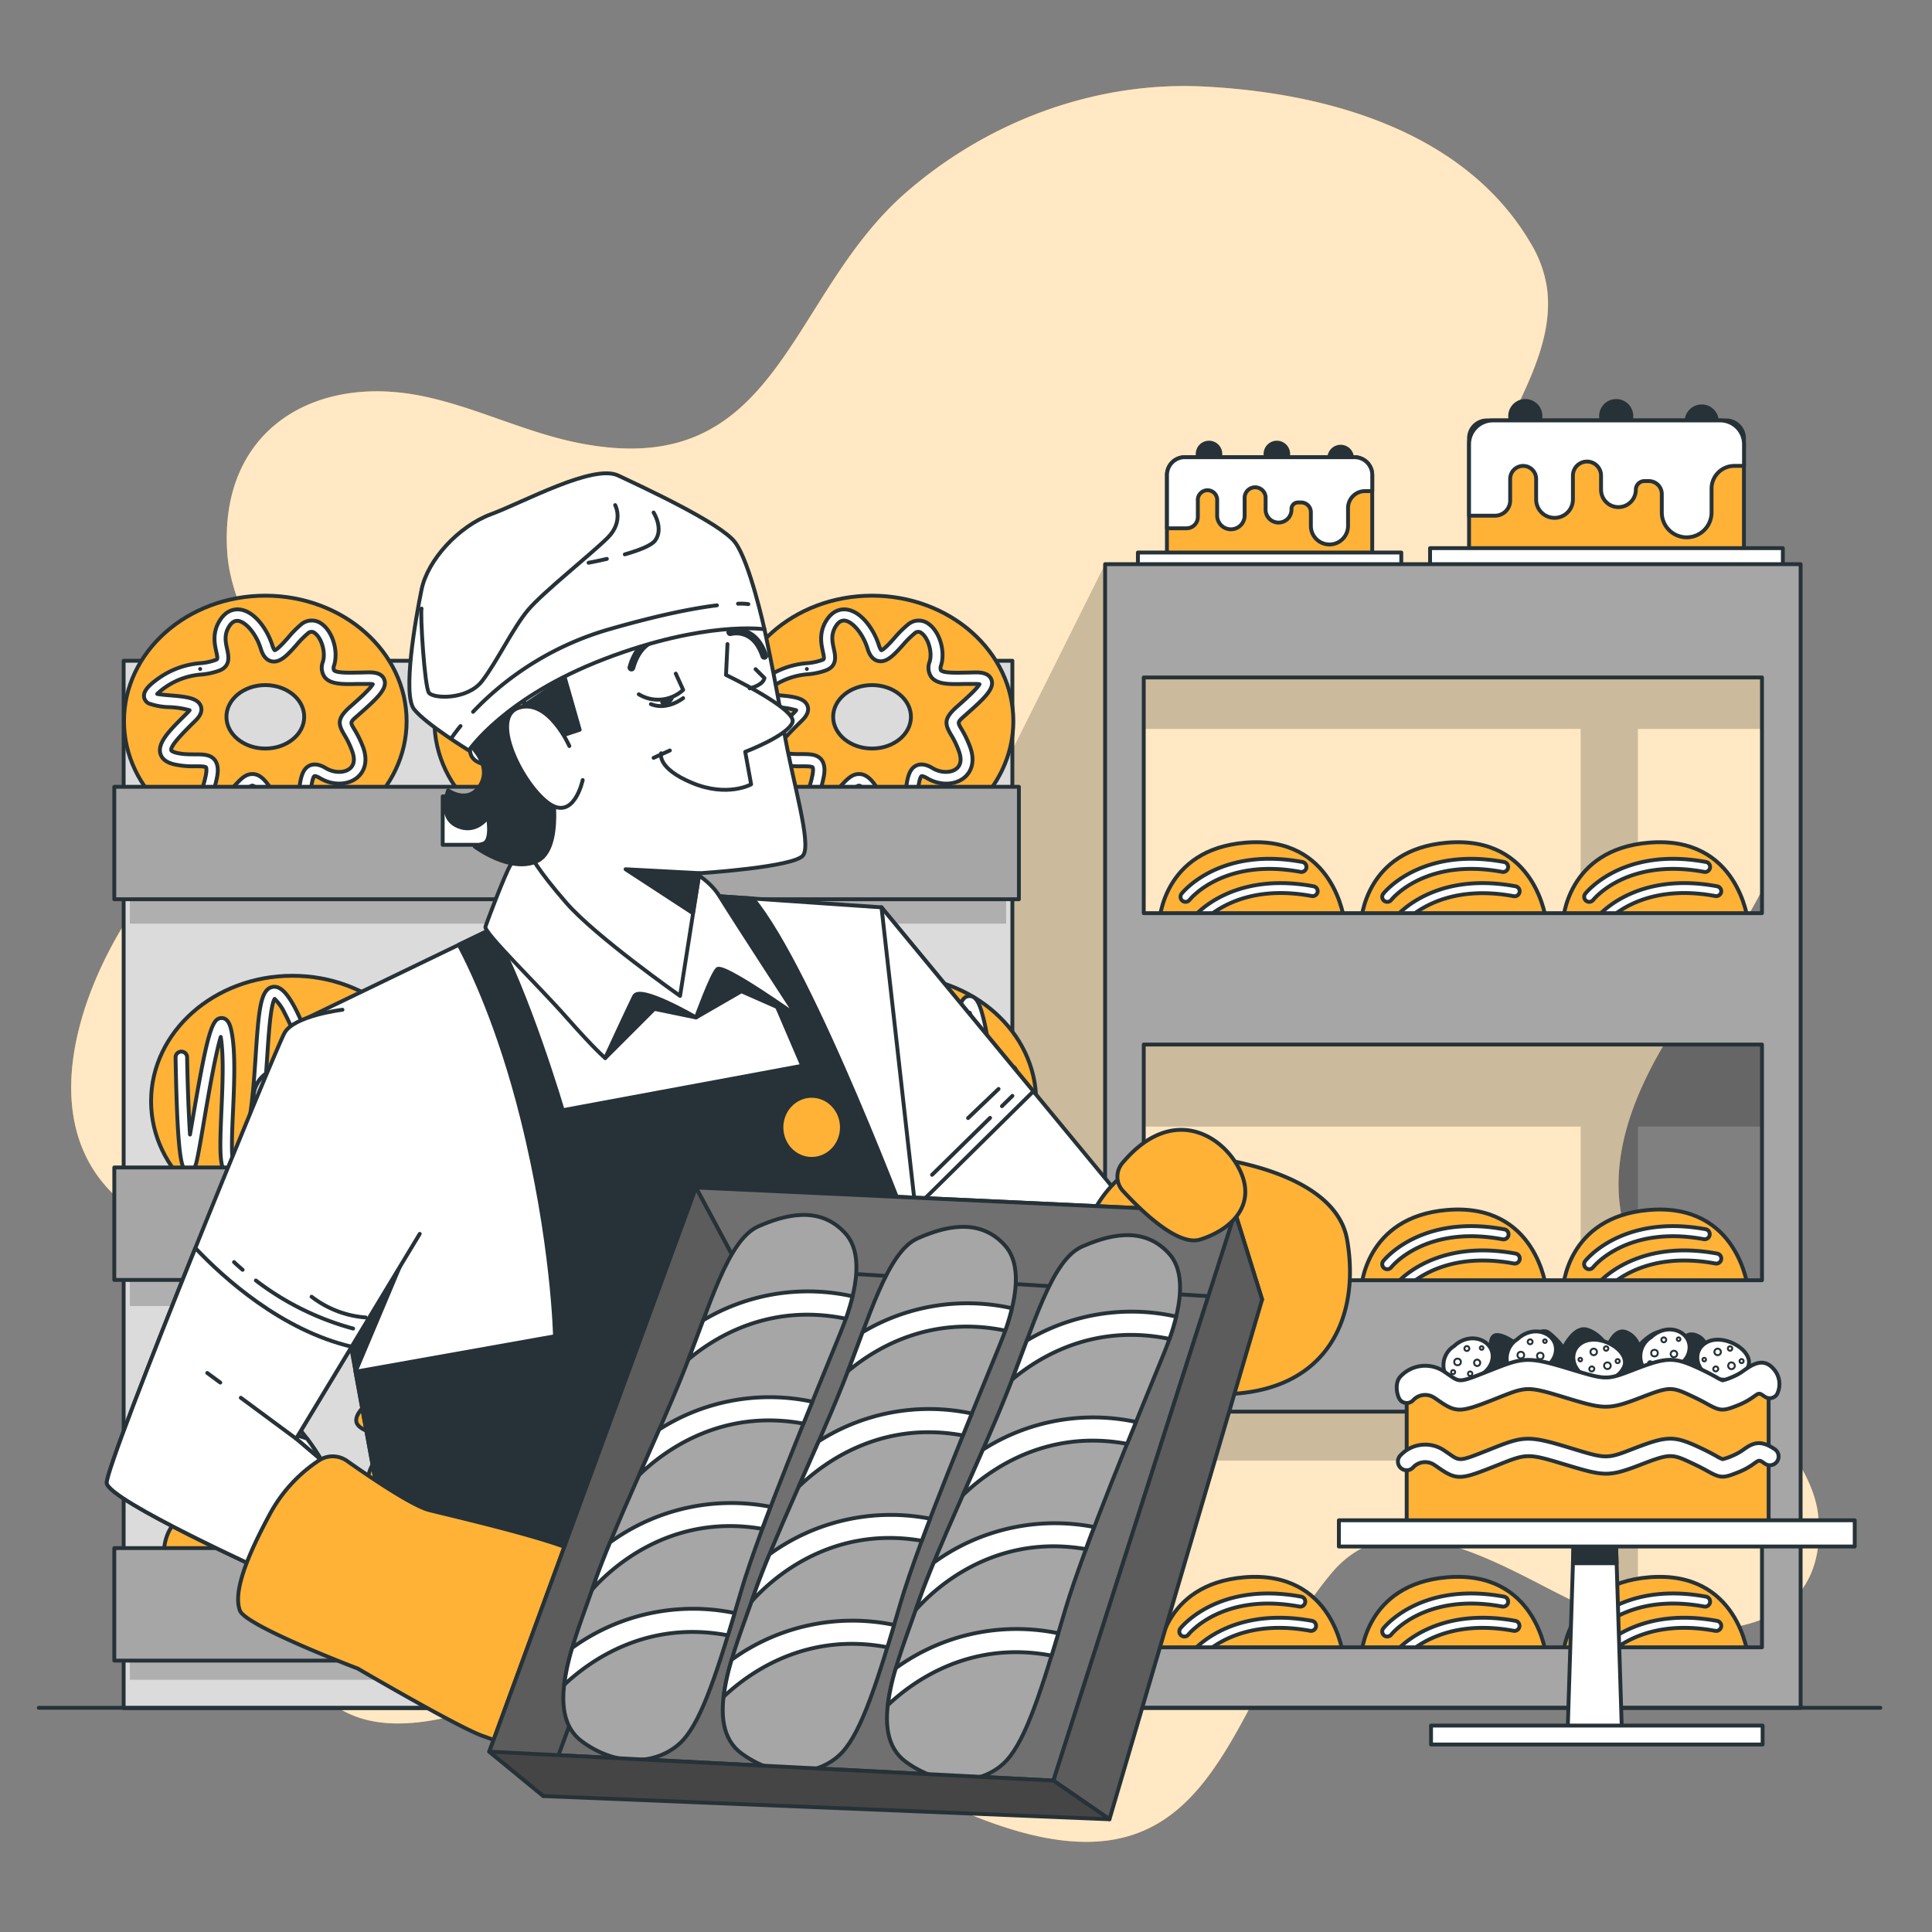<svg xmlns="http://www.w3.org/2000/svg" viewBox="0 0 500 500"><rect x="0" y="0" width="500" height="500" fill="#808080" stroke="none"/><g id="freepik--background-simple--inject-55"><path d="M396.29,63.21c-17-29.31-53-39.21-84.69-40.81-28.15-1.43-56,9-77.19,27.48-31.13,27.16-32.63,75.55-85.34,64.63-13.86-2.88-26.49-9.39-40.32-12.11-28.1-5.52-52.21,9.44-49.91,40.9C60,159.51,73,173.64,70.52,190c-2.36,15.28-17.8,23.8-27.38,34.36-19.29,21.27-39.09,66.06-10,87.92,12.91,9.69,36.74,8.3,51.89,7.45,54.11-3-20.27,36.91-13.35,89.37s42.6,40.71,92,15.77,14.88,12.78,83.77,43.16,68.12-26.44,97.22-61c17.34-20.61,46.07-.18,64.37,8.2,20.6,9.43,64.32,13.7,61.58-22.25-.49-6.47-3.67-12.44-7.41-17.74-14.71-20.88-39.61-36.43-43.76-61.63-3-18.41,6.29-36.5,16.7-52,14.41-21.46,36.16-48.73,25.05-76.3-5.63-14-19-23.23-32.73-29.49-16.81-7.69-51.85-12.6-41.4-38.42,5.38-13.3,15.24-27.64,13.31-42.67A30.8,30.8,0,0,0,396.29,63.21Z" style="fill:#FFB236"></path><path d="M396.29,63.21c-17-29.31-53-39.21-84.69-40.81-28.15-1.43-56,9-77.19,27.48-31.13,27.16-32.63,75.55-85.34,64.63-13.86-2.88-26.49-9.39-40.32-12.11-28.1-5.52-52.21,9.44-49.91,40.9C60,159.51,73,173.64,70.52,190c-2.36,15.28-17.8,23.8-27.38,34.36-19.29,21.27-39.09,66.06-10,87.92,12.91,9.69,36.74,8.3,51.89,7.45,54.11-3-20.27,36.91-13.35,89.37s42.6,40.71,92,15.77,14.88,12.78,83.77,43.16,68.12-26.44,97.22-61c17.34-20.61,46.07-.18,64.37,8.2,20.6,9.43,64.32,13.7,61.58-22.25-.49-6.47-3.67-12.44-7.41-17.74-14.71-20.88-39.61-36.43-43.76-61.63-3-18.41,6.29-36.5,16.7-52,14.41-21.46,36.16-48.73,25.05-76.3-5.63-14-19-23.23-32.73-29.49-16.81-7.69-51.85-12.6-41.4-38.42,5.38-13.3,15.24-27.64,13.31-42.67A30.8,30.8,0,0,0,396.29,63.21Z" style="fill:#fff;opacity:0.7"></path></g><g id="freepik--Shelves--inject-55"><path d="M286,146,138.2,442.19H462.59V154ZM409.07,434h-121l2.47-56H409.07Zm0-86.44h-121l2.47-56H409.07Zm0-102.92h-121l2.47-56H409.07ZM460.94,434H423.89V378h37.05Zm0-86.44H423.89v-56h37.05Zm0-102.92H423.89v-56h37.05Z" style="opacity:0.2"></path><path d="M300.05,238.39s.9-18.54,22.24-20.31c23.21-1.94,25.63,20.31,25.63,20.31Z" style="fill:#FFB236;stroke:#263238;stroke-linecap:round;stroke-linejoin:round"></path><path d="M306.82,233.4a1.29,1.29,0,0,1-.81-.28,1.3,1.3,0,0,1-.21-1.83c.39-.5,9.91-12.18,31.24-8.21a1.3,1.3,0,0,1-.48,2.56c-19.7-3.66-28.36,6.82-28.72,7.27A1.32,1.32,0,0,1,306.82,233.4Z" style="fill:#fff;stroke:#263238;stroke-linecap:round;stroke-linejoin:round"></path><path d="M309.72,239.69a1.26,1.26,0,0,1-.81-.29,1.29,1.29,0,0,1-.21-1.82c.39-.5,9.92-12.18,31.24-8.21a1.31,1.31,0,0,1,1.05,1.52,1.32,1.32,0,0,1-1.53,1c-19.7-3.66-28.36,6.82-28.72,7.27A1.32,1.32,0,0,1,309.72,239.69Z" style="fill:#fff;stroke:#263238;stroke-linecap:round;stroke-linejoin:round"></path><path d="M352.27,238.39s.91-18.54,22.25-20.31c23.21-1.94,25.63,20.31,25.63,20.31Z" style="fill:#FFB236;stroke:#263238;stroke-linecap:round;stroke-linejoin:round"></path><path d="M359,233.4a1.3,1.3,0,0,1-1-2.11c.4-.5,9.92-12.18,31.24-8.21a1.3,1.3,0,1,1-.47,2.56c-19.71-3.66-28.36,6.82-28.72,7.27A1.32,1.32,0,0,1,359,233.4Z" style="fill:#fff;stroke:#263238;stroke-linecap:round;stroke-linejoin:round"></path><path d="M362,239.69a1.27,1.27,0,0,1-.82-.29,1.3,1.3,0,0,1-.21-1.82c.4-.5,9.93-12.18,31.25-8.21a1.3,1.3,0,1,1-.48,2.56c-19.7-3.66-28.36,6.82-28.72,7.27A1.32,1.32,0,0,1,362,239.69Z" style="fill:#fff;stroke:#263238;stroke-linecap:round;stroke-linejoin:round"></path><path d="M404.5,238.39s.9-18.54,22.24-20.31c23.22-1.94,25.63,20.31,25.63,20.31Z" style="fill:#FFB236;stroke:#263238;stroke-linecap:round;stroke-linejoin:round"></path><path d="M411.27,233.4a1.3,1.3,0,0,1-1-2.11c.39-.5,9.92-12.18,31.24-8.21a1.3,1.3,0,1,1-.48,2.56c-19.7-3.66-28.36,6.82-28.72,7.27A1.32,1.32,0,0,1,411.27,233.4Z" style="fill:#fff;stroke:#263238;stroke-linecap:round;stroke-linejoin:round"></path><path d="M414.17,239.69a1.26,1.26,0,0,1-.81-.29,1.29,1.29,0,0,1-.21-1.82c.39-.5,9.92-12.18,31.24-8.21a1.31,1.31,0,0,1,1.05,1.52,1.32,1.32,0,0,1-1.53,1c-19.7-3.66-28.36,6.82-28.72,7.27A1.32,1.32,0,0,1,414.17,239.69Z" style="fill:#fff;stroke:#263238;stroke-linecap:round;stroke-linejoin:round"></path><path d="M300.05,333.45s.9-18.53,22.24-20.31c23.21-1.94,25.63,20.31,25.63,20.31Z" style="fill:#FFB236;stroke:#263238;stroke-linecap:round;stroke-linejoin:round"></path><path d="M306.82,328.47a1.31,1.31,0,0,1-1-2.12c.39-.5,9.91-12.17,31.24-8.21a1.31,1.31,0,0,1-.48,2.57c-19.7-3.67-28.36,6.82-28.72,7.27A1.32,1.32,0,0,1,306.82,328.47Z" style="fill:#fff;stroke:#263238;stroke-linecap:round;stroke-linejoin:round"></path><path d="M309.72,334.75a1.3,1.3,0,0,1-1-2.11c.39-.5,9.92-12.18,31.24-8.21a1.3,1.3,0,1,1-.48,2.56c-19.7-3.66-28.36,6.82-28.72,7.27A1.32,1.32,0,0,1,309.72,334.75Z" style="fill:#fff;stroke:#263238;stroke-linecap:round;stroke-linejoin:round"></path><path d="M352.27,333.45s.91-18.53,22.25-20.31c23.21-1.94,25.63,20.31,25.63,20.31Z" style="fill:#FFB236;stroke:#263238;stroke-linecap:round;stroke-linejoin:round"></path><path d="M359,328.47a1.31,1.31,0,0,1-1-2.12c.4-.5,9.92-12.17,31.24-8.21a1.31,1.31,0,1,1-.47,2.57c-19.71-3.67-28.36,6.82-28.72,7.27A1.32,1.32,0,0,1,359,328.47Z" style="fill:#fff;stroke:#263238;stroke-linecap:round;stroke-linejoin:round"></path><path d="M362,334.75a1.3,1.3,0,0,1-1-2.11c.4-.5,9.93-12.18,31.25-8.21a1.3,1.3,0,1,1-.48,2.56c-19.7-3.66-28.36,6.82-28.72,7.27A1.32,1.32,0,0,1,362,334.75Z" style="fill:#fff;stroke:#263238;stroke-linecap:round;stroke-linejoin:round"></path><path d="M404.5,333.45s.9-18.53,22.24-20.31c23.22-1.94,25.63,20.31,25.63,20.31Z" style="fill:#FFB236;stroke:#263238;stroke-linecap:round;stroke-linejoin:round"></path><path d="M411.27,328.47a1.32,1.32,0,0,1-.81-.29,1.3,1.3,0,0,1-.21-1.83c.39-.5,9.92-12.17,31.24-8.21a1.31,1.31,0,0,1-.48,2.57c-19.7-3.67-28.36,6.82-28.72,7.27A1.32,1.32,0,0,1,411.27,328.47Z" style="fill:#fff;stroke:#263238;stroke-linecap:round;stroke-linejoin:round"></path><path d="M414.17,334.75a1.3,1.3,0,0,1-1-2.11c.39-.5,9.92-12.18,31.24-8.21a1.3,1.3,0,1,1-.48,2.56c-19.7-3.66-28.36,6.82-28.72,7.27A1.32,1.32,0,0,1,414.17,334.75Z" style="fill:#fff;stroke:#263238;stroke-linecap:round;stroke-linejoin:round"></path><path d="M352.27,428.51s.91-18.53,22.25-20.31c23.21-1.93,25.63,20.31,25.63,20.31Z" style="fill:#FFB236;stroke:#263238;stroke-linecap:round;stroke-linejoin:round"></path><path d="M359,423.53a1.3,1.3,0,0,1-1-2.11c.4-.5,9.92-12.18,31.24-8.21a1.3,1.3,0,1,1-.47,2.56c-19.71-3.66-28.36,6.82-28.72,7.27A1.32,1.32,0,0,1,359,423.53Z" style="fill:#fff;stroke:#263238;stroke-linecap:round;stroke-linejoin:round"></path><path d="M362,429.82a1.31,1.31,0,0,1-1-2.12c.4-.5,9.93-12.17,31.25-8.21a1.31,1.31,0,0,1-.48,2.57c-19.7-3.67-28.36,6.82-28.72,7.27A1.32,1.32,0,0,1,362,429.82Z" style="fill:#fff;stroke:#263238;stroke-linecap:round;stroke-linejoin:round"></path><path d="M299.72,428.51S300.62,410,322,408.2c23.21-1.93,25.63,20.31,25.63,20.31Z" style="fill:#FFB236;stroke:#263238;stroke-linecap:round;stroke-linejoin:round"></path><path d="M306.49,423.53a1.3,1.3,0,0,1-1-2.11c.4-.5,9.92-12.18,31.25-8.21a1.3,1.3,0,0,1-.48,2.56c-19.71-3.66-28.36,6.82-28.72,7.27A1.32,1.32,0,0,1,306.49,423.53Z" style="fill:#fff;stroke:#263238;stroke-linecap:round;stroke-linejoin:round"></path><path d="M309.39,429.82a1.35,1.35,0,0,1-.82-.29,1.31,1.31,0,0,1-.21-1.83c.4-.5,9.93-12.17,31.25-8.21a1.31,1.31,0,0,1-.48,2.57c-19.7-3.67-28.36,6.82-28.72,7.27A1.32,1.32,0,0,1,309.39,429.82Z" style="fill:#fff;stroke:#263238;stroke-linecap:round;stroke-linejoin:round"></path><path d="M404.5,428.51s.9-18.53,22.24-20.31c23.22-1.93,25.63,20.31,25.63,20.31Z" style="fill:#FFB236;stroke:#263238;stroke-linecap:round;stroke-linejoin:round"></path><path d="M411.27,423.53a1.3,1.3,0,0,1-1-2.11c.39-.5,9.92-12.18,31.24-8.21a1.3,1.3,0,1,1-.48,2.56c-19.7-3.66-28.36,6.82-28.72,7.27A1.32,1.32,0,0,1,411.27,423.53Z" style="fill:#fff;stroke:#263238;stroke-linecap:round;stroke-linejoin:round"></path><path d="M414.17,429.82a1.32,1.32,0,0,1-.81-.29,1.3,1.3,0,0,1-.21-1.83c.39-.5,9.92-12.17,31.24-8.21a1.31,1.31,0,0,1,1.05,1.52,1.33,1.33,0,0,1-1.53,1.05c-19.7-3.67-28.36,6.82-28.72,7.27A1.32,1.32,0,0,1,414.17,429.82Z" style="fill:#fff;stroke:#263238;stroke-linecap:round;stroke-linejoin:round"></path><path d="M306.62,118.32h43.91a4.6,4.6,0,0,1,4.6,4.6v20.49a0,0,0,0,1,0,0H302a0,0,0,0,1,0,0V122.92A4.6,4.6,0,0,1,306.62,118.32Z" style="fill:#FFB236;stroke:#263238;stroke-linecap:round;stroke-linejoin:round"></path><path d="M315.82,117.49a2.93,2.93,0,1,1-2.93-2.93A2.93,2.93,0,0,1,315.82,117.49Z" style="fill:#263238;stroke:#263238;stroke-linecap:round;stroke-linejoin:round"></path><path d="M333.38,117.49a2.93,2.93,0,1,1-2.93-2.93A2.93,2.93,0,0,1,333.38,117.49Z" style="fill:#263238;stroke:#263238;stroke-linecap:round;stroke-linejoin:round"></path><path d="M349.89,118.53a2.93,2.93,0,1,1-2.92-2.92A2.93,2.93,0,0,1,349.89,118.53Z" style="fill:#263238;stroke:#263238;stroke-linecap:round;stroke-linejoin:round"></path><path d="M350.52,118.32h-43.9a4.6,4.6,0,0,0-4.6,4.6v13.8h5A2.93,2.93,0,0,0,310,133.8v-4.19a2.51,2.51,0,1,1,5,0v4a3.56,3.56,0,0,0,7.11,0V129a2.72,2.72,0,1,1,5.43,0v2.71a3.35,3.35,0,1,0,6.69,0,1.68,1.68,0,0,1,1.68-1.67h.83a2.51,2.51,0,0,1,2.51,2.51v3.55a4.81,4.81,0,0,0,9.62,0V131.5a4.39,4.39,0,0,1,4.39-4.4h1.88v-4.18A4.6,4.6,0,0,0,350.52,118.32Z" style="fill:#fff;stroke:#263238;stroke-linecap:round;stroke-linejoin:round"></path><rect x="294.49" y="142.99" width="68.16" height="3.35" style="fill:#fff;stroke:#263238;stroke-linecap:round;stroke-linejoin:round"></rect><path d="M384.79,108.81h61.94a4.6,4.6,0,0,1,4.6,4.6v29a0,0,0,0,1,0,0H380.19a0,0,0,0,1,0,0v-29A4.6,4.6,0,0,1,384.79,108.81Z" style="fill:#FFB236;stroke:#263238;stroke-linecap:round;stroke-linejoin:round"></path><circle cx="394.75" cy="107.69" r="3.92" style="fill:#263238;stroke:#263238;stroke-linecap:round;stroke-linejoin:round"></circle><circle cx="418.27" cy="107.69" r="3.92" style="fill:#263238;stroke:#263238;stroke-linecap:round;stroke-linejoin:round"></circle><circle cx="440.4" cy="109.09" r="3.92" style="fill:#263238;stroke:#263238;stroke-linecap:round;stroke-linejoin:round"></circle><path d="M445.16,108.81H386.35a6.16,6.16,0,0,0-6.16,6.16v18.49h6.72a3.93,3.93,0,0,0,3.92-3.92v-5.6a3.36,3.36,0,1,1,6.72,0v5.32a4.76,4.76,0,1,0,9.52,0v-6.17a3.64,3.64,0,0,1,7.28,0v3.65a4.49,4.49,0,0,0,9,0,2.24,2.24,0,0,1,2.24-2.24h1.12a3.36,3.36,0,0,1,3.36,3.36v4.76a6.44,6.44,0,0,0,12.88,0v-6.16a5.89,5.89,0,0,1,5.88-5.89h2.52V115A6.16,6.16,0,0,0,445.16,108.81Z" style="fill:#fff;stroke:#263238;stroke-linecap:round;stroke-linejoin:round"></path><rect x="370.1" y="141.86" width="91.3" height="4.48" style="fill:#fff;stroke:#263238;stroke-linecap:round;stroke-linejoin:round"></rect><path d="M286,146V442H466V146ZM456,426.32H296v-61H456Zm0-95H296v-61H456Zm0-95H296v-61H456Z" style="fill:#a6a6a6;stroke:#263238;stroke-linecap:round;stroke-linejoin:round"></path><rect x="32" y="171" width="230" height="271.06" style="fill:#dbdbdb;stroke:#263238;stroke-linecap:round;stroke-linejoin:round"></rect><rect x="33.61" y="227.3" width="226.77" height="11.74" style="opacity:0.2"></rect><rect x="33.61" y="326.26" width="226.77" height="11.74" style="opacity:0.2"></rect><rect x="33.61" y="422.99" width="226.77" height="11.74" style="opacity:0.2"></rect><path d="M75.67,252.53c-20.2,0-36.57,14.54-36.57,32.47s16.37,32.46,36.57,32.46,36.57-14.53,36.57-32.46S95.87,252.53,75.67,252.53Zm0,39.56c-5.56,0-10.06-3.68-10.06-8.21s4.5-8.21,10.06-8.21,10.06,3.67,10.06,8.21S81.23,292.09,75.67,292.09Z" style="fill:#FFB236;stroke:#263238;stroke-linecap:round;stroke-linejoin:round"></path><path d="M105.56,275.86a1.5,1.5,0,0,0-1.5,1.5A50.86,50.86,0,0,1,100.84,297c0-1.07,0-2.24,0-3.39.09-8.31.21-20.86-2.4-30.67-.72-2.69-1.57-5.3-3.58-5.15-2.55.18-3.26,4.05-5.19,20.51-1.11,9.49-2.36,20.21-4.19,24.22-.32-1.73-.61-4.53-.87-7.09-.22-2.07-.46-4.36-.76-6.79a9.43,9.43,0,0,1-2.76,2.16c.2,1.74.37,3.41.53,4.93.8,7.7,1.09,10.58,3.18,11a1.84,1.84,0,0,0,.39,0c1.45,0,2.34-1.65,2.73-2.39,2.21-4.14,3.49-15.11,4.73-25.71.71-6.05,1.56-13.29,2.41-16.54.14.41.3.94.48,1.6,2.51,9.41,2.38,21.72,2.3,29.87-.08,7.84-.09,9.7,1.74,10.07,1.65.34,2.44-1.56,3.07-3.09a53.93,53.93,0,0,0,4.39-23.18A1.5,1.5,0,0,0,105.56,275.86Z" style="fill:#fff;stroke:#263238;stroke-linecap:round;stroke-linejoin:round"></path><path d="M50.8,300.94c.5-2,1.2-6.1,2-10.86,1.08-6.31,2.9-17.06,4.33-21.72.8,4.85.47,12.37.18,19-.49,11.27-.59,15.88,2,16.72,1.86.59,3.42-1.35,4.71-3.33,1.82-2.8,2.93-7.06,3.67-11.88a7.27,7.27,0,0,1-2.11-5,7.59,7.59,0,0,1,3.27-6.05c.12-1.59.22-3.17.33-4.72.36-5.52.86-13,1.9-14.59a12.52,12.52,0,0,1,2.58,3.67,55,55,0,0,1,5,13.86,10.77,10.77,0,0,1,3.41,1.51,61.21,61.21,0,0,0-5.77-16.81c-1.67-3.05-3.54-5.81-5.85-5.3-3,.67-3.49,5.84-4.26,17.46-.62,9.45-1.41,21.2-4.68,26.24a14.64,14.64,0,0,1-1.2,1.62c-.5-2.24-.23-8.52,0-13.25.31-7.06.66-15.06-.33-20.22-.25-1.34-.72-3.82-2.63-3.82h0c-2.41,0-3.61,3.28-7.48,26.1-.25,1.42-.48,2.79-.7,4.05-.35-5.35-.62-12.89-.75-20a1.49,1.49,0,0,0-1.5-1.47h0a1.51,1.51,0,0,0-1.48,1.53c.52,29.06,1.79,29.21,3.26,29.37S50.66,301.52,50.8,300.94Z" style="fill:#fff;stroke:#263238;stroke-linecap:round;stroke-linejoin:round"></path><path d="M153.63,252.53c-20.2,0-36.57,14.54-36.57,32.47s16.37,32.46,36.57,32.46S190.2,302.93,190.2,285,173.83,252.53,153.63,252.53Zm0,39.56c-5.56,0-10.07-3.68-10.07-8.21s4.51-8.21,10.07-8.21,10.06,3.67,10.06,8.21S159.19,292.09,153.63,292.09Z" style="fill:#FFB236;stroke:#263238;stroke-linecap:round;stroke-linejoin:round"></path><path d="M183.52,275.86a1.5,1.5,0,0,0-1.5,1.5A50.86,50.86,0,0,1,178.8,297c0-1.07,0-2.24,0-3.39.08-8.31.21-20.86-2.41-30.67-.71-2.69-1.56-5.3-3.57-5.15-2.55.18-3.26,4.05-5.19,20.51-1.11,9.49-2.36,20.21-4.19,24.22-.32-1.73-.61-4.53-.88-7.09-.21-2.07-.45-4.36-.75-6.79a9.43,9.43,0,0,1-2.76,2.16c.2,1.74.37,3.41.53,4.93.8,7.7,1.09,10.58,3.18,11a1.72,1.72,0,0,0,.39,0c1.45,0,2.34-1.65,2.73-2.39,2.21-4.14,3.49-15.11,4.73-25.71.71-6.05,1.56-13.29,2.41-16.54.14.41.3.94.48,1.6,2.51,9.41,2.38,21.72,2.3,29.87-.08,7.84-.1,9.7,1.74,10.07,1.65.34,2.44-1.56,3.07-3.09A53.93,53.93,0,0,0,185,277.36,1.5,1.5,0,0,0,183.52,275.86Z" style="fill:#fff;stroke:#263238;stroke-linecap:round;stroke-linejoin:round"></path><path d="M128.76,300.94c.5-2,1.19-6.1,2-10.86,1.08-6.31,2.9-17.06,4.33-21.72.8,4.85.47,12.37.18,19-.49,11.27-.59,15.88,2,16.72,1.86.59,3.42-1.35,4.71-3.33,1.82-2.8,2.93-7.06,3.67-11.88a7.28,7.28,0,0,1-2.12-5,7.6,7.6,0,0,1,3.28-6.05c.12-1.59.22-3.17.33-4.72.36-5.52.86-13,1.9-14.59a12.52,12.52,0,0,1,2.58,3.67,55,55,0,0,1,5,13.86,10.77,10.77,0,0,1,3.41,1.51,61.21,61.21,0,0,0-5.77-16.81c-1.67-3.05-3.54-5.81-5.85-5.3-3,.67-3.49,5.84-4.26,17.46-.63,9.45-1.41,21.2-4.68,26.24a13.22,13.22,0,0,1-1.21,1.62c-.49-2.24-.22-8.52,0-13.25.31-7.06.66-15.06-.33-20.22-.25-1.34-.72-3.82-2.63-3.82h0c-2.41,0-3.61,3.28-7.48,26.1-.25,1.42-.48,2.79-.7,4.05-.35-5.35-.62-12.89-.75-20a1.49,1.49,0,0,0-1.5-1.47h0a1.51,1.51,0,0,0-1.47,1.53c.52,29.06,1.79,29.21,3.26,29.37S128.62,301.52,128.76,300.94Z" style="fill:#fff;stroke:#263238;stroke-linecap:round;stroke-linejoin:round"></path><path d="M231.59,252.53c-20.2,0-36.57,14.54-36.57,32.47s16.37,32.46,36.57,32.46,36.57-14.53,36.57-32.46S251.78,252.53,231.59,252.53Zm0,39.56c-5.56,0-10.07-3.68-10.07-8.21s4.51-8.21,10.07-8.21,10.06,3.67,10.06,8.21S237.15,292.09,231.59,292.09Z" style="fill:#FFB236;stroke:#263238;stroke-linecap:round;stroke-linejoin:round"></path><path d="M261.48,275.86a1.5,1.5,0,0,0-1.5,1.5A50.86,50.86,0,0,1,256.76,297c0-1.07,0-2.24,0-3.39.08-8.31.21-20.86-2.41-30.67-.71-2.69-1.56-5.3-3.57-5.15-2.55.18-3.26,4.05-5.19,20.51-1.11,9.49-2.36,20.21-4.19,24.22-.32-1.73-.61-4.53-.88-7.09-.21-2.07-.45-4.36-.75-6.79a9.43,9.43,0,0,1-2.76,2.16c.2,1.74.37,3.41.53,4.93.8,7.7,1.09,10.58,3.18,11a1.72,1.72,0,0,0,.39,0c1.45,0,2.34-1.65,2.73-2.39,2.21-4.14,3.49-15.11,4.73-25.71.71-6.05,1.56-13.29,2.41-16.54.14.41.3.94.48,1.6,2.51,9.41,2.38,21.72,2.3,29.87-.08,7.84-.1,9.7,1.74,10.07,1.65.34,2.44-1.56,3.07-3.09A53.93,53.93,0,0,0,263,277.36,1.5,1.5,0,0,0,261.48,275.86Z" style="fill:#fff;stroke:#263238;stroke-linecap:round;stroke-linejoin:round"></path><path d="M206.72,300.94c.5-2,1.19-6.1,2-10.86,1.07-6.31,2.9-17.06,4.33-21.72.8,4.85.47,12.37.18,19-.49,11.27-.59,15.88,2,16.72,1.85.59,3.42-1.35,4.71-3.33,1.82-2.8,2.93-7.06,3.67-11.88a7.28,7.28,0,0,1-2.12-5,7.6,7.6,0,0,1,3.28-6.05c.12-1.59.22-3.17.32-4.72.37-5.52.87-13,1.91-14.59a12.52,12.52,0,0,1,2.58,3.67,55,55,0,0,1,5,13.86,10.87,10.87,0,0,1,3.41,1.51,61.21,61.21,0,0,0-5.77-16.81c-1.67-3.05-3.54-5.81-5.85-5.3-3,.67-3.49,5.84-4.26,17.46-.63,9.45-1.41,21.2-4.68,26.24a13.22,13.22,0,0,1-1.21,1.62c-.49-2.24-.22-8.52,0-13.25.31-7.06.66-15.06-.33-20.22-.25-1.34-.72-3.82-2.63-3.82h0c-2.41,0-3.61,3.28-7.49,26.1-.24,1.42-.47,2.79-.69,4.05-.35-5.35-.62-12.89-.75-20a1.49,1.49,0,0,0-1.5-1.47h0a1.51,1.51,0,0,0-1.47,1.53c.52,29.06,1.79,29.21,3.26,29.37S206.57,301.52,206.72,300.94Z" style="fill:#fff;stroke:#263238;stroke-linecap:round;stroke-linejoin:round"></path><path d="M68.66,154.16c-20.19,0-36.57,14.54-36.57,32.47s16.38,32.46,36.57,32.46,36.57-14.53,36.57-32.46S88.86,154.16,68.66,154.16Zm0,39.56c-5.55,0-10.06-3.68-10.06-8.21s4.51-8.21,10.06-8.21,10.07,3.67,10.07,8.21S74.22,193.72,68.66,193.72Z" style="fill:#FFB236;stroke:#263238;stroke-linecap:round;stroke-linejoin:round"></path><path d="M76,212.61c-3.13,0-6.45-4-8.75-7.41-1.16-1.74-1.78-1.87-1.9-1.88-.48-.06-1.47,1-2.26,1.89-1.52,1.66-3.41,3.72-6.3,4-2.25.19-3.71.09-4.55-1s-.44-2.5.08-4.1a25.29,25.29,0,0,0,1-3.77c.23-1.41,0-1.73,0-1.74-.24-.29-1.7-.29-2.77-.29a22,22,0,0,1-5.54-.52c-2-.49-3.13-1.42-3.51-2.77-.77-2.83,2.47-6.06,6.23-9.79l.83-.83a4.47,4.47,0,0,0,.51-.59,22.84,22.84,0,0,0-5.14-.8,17,17,0,0,1-5.38-.94,2.22,2.22,0,0,1-1.28-1.81c-.1-1.38,1-2.78,3.92-4.82a21.61,21.61,0,0,1,10.57-3.8,14.84,14.84,0,0,0,4-.83c.56-.21.64-.24.21-2.18s-1.08-4.92.94-8.1c1.78-2.79,4-2.94,5.24-2.78,3.75.51,7,5.06,8.34,9.29.32,1,.6,1.23.6,1.23.59-.06,2.39-2,3.47-3.24A27.48,27.48,0,0,1,78,161.54a4.25,4.25,0,0,1,5.23-.1c2.85,2,4.37,7,3.25,10.72a1.74,1.74,0,0,0-.06,1.27c.58.76,3.9.68,6.32.63.88,0,1.79-.05,2.71-.05s3.34,0,4,1.87c.87,2.29-1.78,4.79-6.17,8.68l-.67.59c-2,1.74-2,1.74-1,3.45A26.63,26.63,0,0,1,94,193.46c1.14,3.2.57,6-1.56,7.78-2.45,2-6.41,2.08-9.61.15-.93-.55-1.37-.56-1.43-.53-.54.26-.9,3-1.08,4.52-.13,1-.26,2-.45,3-.54,3-2,3.88-3.17,4.12A3.61,3.61,0,0,1,76,212.61ZM65.28,200.32h.26c1.46.11,2.78,1.13,4.16,3.2,3.55,5.32,5.8,6.18,6.38,6.07.25,0,.61-.53.83-1.72.17-.95.3-1.93.42-2.88.4-3.15.75-5.87,2.75-6.84,1.75-.85,3.65.29,4.28.66,2.07,1.24,4.72,1.29,6.17.1s1.13-3.06.63-4.46a23.05,23.05,0,0,0-2.08-4.34c-1.59-2.73-1.9-4.15,1.55-7.21l.67-.59c1.62-1.44,4.49-4,5.18-5.23a6,6,0,0,0-1.07-.08c-.9,0-1.78,0-2.64,0-4.06.1-7.27.17-8.78-1.81a4.24,4.24,0,0,1-.42-3.94c.79-2.64-.49-6.27-2.1-7.4a1.27,1.27,0,0,0-1.71,0A24.88,24.88,0,0,0,76.65,167c-2.24,2.49-4.17,4.63-6.39,4.14-1.9-.42-2.55-2.55-2.77-3.25-1.13-3.69-3.77-6.92-5.87-7.21-.32,0-1.29-.17-2.31,1.42-1.35,2.14-.94,4-.54,5.85s1,4.48-2.09,5.63a18.16,18.16,0,0,1-4.74,1h0a18.65,18.65,0,0,0-9.1,3.25,16.46,16.46,0,0,0-2.16,1.76c.92.17,2.27.29,3.42.38,3.8.32,7.08.6,7.87,2.77.42,1.15,0,2.4-1.36,3.73l-.85.84c-2.15,2.14-5.76,5.72-5.44,6.86,0,.1.31.4,1.33.66,4.18,1,7.94-.51,9.88,1.78,1,1.23.9,3,.7,4.18a27.66,27.66,0,0,1-1.09,4.2c-.13.4-.28.86-.37,1.2a13.07,13.07,0,0,0,1.75,0c1.71-.14,3-1.59,4.33-3S63.46,200.32,65.28,200.32ZM51.8,173.13h0Z" style="fill:#fff;stroke:#263238;stroke-linecap:round;stroke-linejoin:round"></path><path d="M149,154.16c-20.2,0-36.57,14.54-36.57,32.47s16.37,32.46,36.57,32.46,36.57-14.53,36.57-32.46S169.17,154.16,149,154.16Zm0,39.56c-5.56,0-10.07-3.68-10.07-8.21s4.51-8.21,10.07-8.21S159,181,159,185.51,154.53,193.72,149,193.72Z" style="fill:#FFB236;stroke:#263238;stroke-linecap:round;stroke-linejoin:round"></path><path d="M156.27,212.61c-3.12,0-6.45-4-8.75-7.41-1.16-1.74-1.78-1.87-1.9-1.88-.48-.06-1.47,1-2.26,1.89-1.52,1.66-3.4,3.72-6.29,4-2.25.19-3.72.09-4.56-1s-.44-2.5.08-4.1a25.29,25.29,0,0,0,1-3.77c.24-1.41,0-1.73,0-1.74-.25-.29-1.71-.29-2.77-.29a22,22,0,0,1-5.55-.52c-2-.49-3.13-1.42-3.5-2.77-.78-2.83,2.46-6.06,6.22-9.79l.84-.83a5,5,0,0,0,.5-.59,22.66,22.66,0,0,0-5.14-.8,17,17,0,0,1-5.38-.94,2.22,2.22,0,0,1-1.28-1.81c-.1-1.38,1-2.78,3.92-4.82a21.61,21.61,0,0,1,10.57-3.8,14.84,14.84,0,0,0,4-.83c.57-.21.64-.24.21-2.18s-1.08-4.92.94-8.1c1.78-2.79,4-2.94,5.24-2.78,3.76.51,7,5.06,8.34,9.29.32,1,.6,1.23.6,1.23.59-.06,2.39-2,3.47-3.24a28.14,28.14,0,0,1,3.53-3.48,4.25,4.25,0,0,1,5.23-.1c2.85,2,4.37,7,3.26,10.72a1.71,1.71,0,0,0-.07,1.27c.58.76,3.9.68,6.32.63.88,0,1.79-.05,2.71-.05s3.34,0,4.05,1.87c.87,2.29-1.78,4.79-6.17,8.68l-.66.59c-2,1.74-2,1.74-.95,3.45a27.42,27.42,0,0,1,2.31,4.86c1.14,3.2.58,6-1.56,7.78-2.45,2-6.41,2.08-9.61.15-.93-.55-1.37-.56-1.43-.53-.54.26-.89,3-1.08,4.52-.13,1-.26,2-.45,3-.54,3-2,3.88-3.17,4.12A3.54,3.54,0,0,1,156.27,212.61Zm-10.68-12.29h.26c1.46.11,2.78,1.13,4.16,3.2,3.55,5.32,5.81,6.18,6.38,6.07.25,0,.62-.53.83-1.72.17-.95.3-1.93.42-2.88.4-3.15.75-5.87,2.75-6.84,1.76-.85,3.66.29,4.28.66,2.07,1.24,4.73,1.29,6.17.1s1.13-3.06.63-4.46a23.05,23.05,0,0,0-2.08-4.34c-1.59-2.73-1.89-4.15,1.55-7.21l.67-.59c1.62-1.44,4.5-4,5.18-5.23a6,6,0,0,0-1.07-.08c-.89,0-1.78,0-2.64,0-4.06.1-7.27.17-8.78-1.81a4.24,4.24,0,0,1-.42-3.94c.79-2.64-.49-6.27-2.1-7.4a1.27,1.27,0,0,0-1.71,0A25.57,25.57,0,0,0,157,167c-2.24,2.49-4.17,4.63-6.39,4.14-1.89-.42-2.55-2.55-2.77-3.25-1.13-3.69-3.77-6.92-5.87-7.21-.32,0-1.29-.17-2.3,1.42-1.36,2.14-.95,4-.55,5.85s1,4.48-2.08,5.63a18.23,18.23,0,0,1-4.75,1h0a18.58,18.58,0,0,0-9.1,3.25,16.77,16.77,0,0,0-2.17,1.76c.92.17,2.27.29,3.43.38,3.79.32,7.07.6,7.86,2.77.42,1.15,0,2.4-1.36,3.73l-.84.84c-2.16,2.14-5.77,5.72-5.45,6.86,0,.1.32.4,1.33.66,4.19,1,7.94-.51,9.88,1.78,1,1.23.9,3,.7,4.18a27.66,27.66,0,0,1-1.09,4.2c-.13.4-.28.86-.37,1.2a13,13,0,0,0,1.75,0c1.72-.14,3-1.59,4.33-3S143.77,200.32,145.59,200.32Zm-13.48-27.19h0Z" style="fill:#fff;stroke:#263238;stroke-linecap:round;stroke-linejoin:round"></path><path d="M225.68,154.16c-20.19,0-36.57,14.54-36.57,32.47s16.38,32.46,36.57,32.46,36.57-14.53,36.57-32.46S245.88,154.16,225.68,154.16Zm0,39.56c-5.55,0-10.06-3.68-10.06-8.21s4.51-8.21,10.06-8.21,10.07,3.67,10.07,8.21S231.24,193.72,225.68,193.72Z" style="fill:#FFB236;stroke:#263238;stroke-linecap:round;stroke-linejoin:round"></path><path d="M233,212.61c-3.13,0-6.45-4-8.76-7.41-1.15-1.74-1.78-1.87-1.89-1.88-.49-.06-1.47,1-2.26,1.89-1.52,1.66-3.41,3.72-6.3,4-2.25.19-3.71.09-4.56-1s-.43-2.5.08-4.1a25.17,25.17,0,0,0,1-3.77c.23-1.41,0-1.73,0-1.74-.24-.29-1.7-.29-2.77-.29a22.07,22.07,0,0,1-5.55-.52c-2-.49-3.12-1.42-3.5-2.77-.78-2.83,2.47-6.06,6.23-9.79l.83-.83a4.47,4.47,0,0,0,.51-.59,22.84,22.84,0,0,0-5.14-.8,16.94,16.94,0,0,1-5.38-.94,2.22,2.22,0,0,1-1.28-1.81c-.1-1.38,1-2.78,3.92-4.82a21.61,21.61,0,0,1,10.57-3.8,14.84,14.84,0,0,0,4-.83c.56-.21.63-.24.21-2.18s-1.08-4.92.94-8.1c1.78-2.79,4-2.94,5.24-2.78,3.75.51,7,5.06,8.34,9.29.32,1,.6,1.23.6,1.23.59-.06,2.39-2,3.47-3.24a27.48,27.48,0,0,1,3.53-3.48,4.24,4.24,0,0,1,5.22-.1c2.86,2,4.38,7,3.26,10.72a1.82,1.82,0,0,0-.07,1.27c.59.76,3.91.68,6.33.63.88,0,1.79-.05,2.71-.05s3.34,0,4.05,1.87c.87,2.29-1.78,4.79-6.18,8.68l-.66.59c-1.95,1.74-1.95,1.74-.95,3.45a27.31,27.31,0,0,1,2.32,4.86c1.14,3.2.57,6-1.56,7.78-2.45,2-6.41,2.08-9.61.15-.93-.55-1.37-.56-1.43-.53-.54.26-.9,3-1.09,4.52-.12,1-.25,2-.44,3-.54,3-2,3.88-3.17,4.12A3.61,3.61,0,0,1,233,212.61ZM222.3,200.32h.26c1.46.11,2.78,1.13,4.16,3.2,3.55,5.32,5.8,6.18,6.38,6.07.25,0,.61-.53.83-1.72.17-.95.3-1.93.42-2.88.4-3.15.75-5.87,2.75-6.84,1.75-.85,3.65.29,4.28.66,2.07,1.24,4.72,1.29,6.17.1s1.13-3.06.63-4.46a23.05,23.05,0,0,0-2.08-4.34c-1.59-2.73-1.9-4.15,1.55-7.21l.67-.59c1.62-1.44,4.49-4,5.17-5.23a5.87,5.87,0,0,0-1.06-.08c-.9,0-1.78,0-2.64,0-4.06.1-7.27.17-8.78-1.81a4.21,4.21,0,0,1-.42-3.94c.79-2.64-.49-6.27-2.1-7.4a1.27,1.27,0,0,0-1.71,0,24.88,24.88,0,0,0-3.11,3.08c-2.24,2.49-4.18,4.63-6.39,4.14-1.9-.42-2.55-2.55-2.77-3.25-1.13-3.69-3.77-6.92-5.87-7.21-.32,0-1.29-.17-2.31,1.42-1.35,2.14-.94,4-.54,5.85s1,4.48-2.09,5.63a18.15,18.15,0,0,1-4.75,1h0a18.65,18.65,0,0,0-9.1,3.25,16.46,16.46,0,0,0-2.16,1.76c.92.17,2.27.29,3.42.38,3.8.32,7.07.6,7.87,2.77.42,1.15,0,2.4-1.36,3.73l-.85.84c-2.15,2.14-5.76,5.72-5.44,6.86,0,.1.31.4,1.33.66,4.18,1,7.94-.51,9.88,1.78,1,1.23.9,3,.7,4.18a28.9,28.9,0,0,1-1.09,4.2c-.13.4-.28.86-.37,1.2a12.91,12.91,0,0,0,1.74,0c1.72-.14,3-1.59,4.34-3S220.48,200.32,222.3,200.32Zm-13.48-27.19h0Z" style="fill:#fff;stroke:#263238;stroke-linecap:round;stroke-linejoin:round"></path><rect x="29.58" y="203.62" width="234.11" height="29.11" style="fill:#a6a6a6;stroke:#263238;stroke-linecap:round;stroke-linejoin:round"></rect><rect x="114.57" y="206.1" width="27.6" height="12.54" style="fill:#fff;stroke:#263238;stroke-linecap:round;stroke-linejoin:round"></rect><rect x="29.58" y="302.14" width="234.11" height="29.11" style="fill:#a6a6a6;stroke:#263238;stroke-linecap:round;stroke-linejoin:round"></rect><rect x="114.57" y="305.2" width="27.6" height="12.54" style="fill:#fff;stroke:#263238;stroke-linecap:round;stroke-linejoin:round"></rect><path d="M76.46,368.66s-9.59-10.1-19.68-10.1-17.92,6.82-16.4,9.84,11.35,3.79,11.35,3.79-10.09,5.3-8.32,13.12c.51,2.27,5.55,6.06,5.55,6.06s-6.82,2.27-6.56,11.6c.15,5.75,12.87,11.61,12.87,11.61a38.3,38.3,0,0,1-9.09.76c-4.54-.26-1.51,12.61,14.13,11.86s27-4.8,29.52-23.22S76.46,368.66,76.46,368.66Z" style="fill:#FFB236;stroke:#263238;stroke-linecap:round;stroke-linejoin:round"></path><path d="M54.43,412.76a1.93,1.93,0,0,0-.94.93c1.07.56,1.78.89,1.78.89s-.77.17-2,.35a2.3,2.3,0,0,0,.15.49,2,2,0,0,0,2.65,1c.15-.07,12.84-5.68,26.36,3.86a18.86,18.86,0,0,0,2.65-3C69.62,406.05,54.6,412.68,54.43,412.76Z" style="fill:#fff;stroke:#263238;stroke-linecap:round;stroke-linejoin:round"></path><path d="M46.3,388.65a1.66,1.66,0,0,0-.38.11,37.75,37.75,0,0,0,3,2.61,8.17,8.17,0,0,0-2.17,1.23,2.66,2.66,0,0,0,.28,0c.26-.05,24.07-4.44,42.83,10.81a30.61,30.61,0,0,0,.16-5C70.45,384.18,47.41,388.43,46.3,388.65Z" style="fill:#fff;stroke:#263238;stroke-linecap:round;stroke-linejoin:round"></path><path d="M51.73,372.19a20.36,20.36,0,0,0-1.76,1.1,63.87,63.87,0,0,1,33.36,4.8,65.46,65.46,0,0,0-3.88-5.79c-18.37-6.19-33.05-2.49-33.78-2.3a2,2,0,0,0-1.18.89A40.28,40.28,0,0,0,51.73,372.19Z" style="fill:#fff;stroke:#263238;stroke-linecap:round;stroke-linejoin:round"></path><path d="M128.46,368.66s-9.59-10.1-19.68-10.1-17.92,6.82-16.4,9.84,11.35,3.79,11.35,3.79-10.09,5.3-8.32,13.12c.51,2.27,5.55,6.06,5.55,6.06s-6.82,2.27-6.56,11.6c.15,5.75,12.87,11.61,12.87,11.61a38.3,38.3,0,0,1-9.09.76c-4.54-.26-1.51,12.61,14.13,11.86s27-4.8,29.52-23.22S128.46,368.66,128.46,368.66Z" style="fill:#FFB236;stroke:#263238;stroke-linecap:round;stroke-linejoin:round"></path><path d="M106.43,412.76a1.93,1.93,0,0,0-.94.93c1.07.56,1.78.89,1.78.89s-.77.17-2,.35a2.3,2.3,0,0,0,.15.49,2,2,0,0,0,2.65,1c.15-.07,12.84-5.68,26.36,3.86a18.86,18.86,0,0,0,2.65-3C121.62,406.05,106.6,412.68,106.43,412.76Z" style="fill:#fff;stroke:#263238;stroke-linecap:round;stroke-linejoin:round"></path><path d="M98.3,388.65a1.66,1.66,0,0,0-.38.11,37.75,37.75,0,0,0,3,2.61,8.17,8.17,0,0,0-2.17,1.23,2.66,2.66,0,0,0,.28,0c.26-.05,24.07-4.44,42.83,10.81a30.61,30.61,0,0,0,.16-5C122.45,384.18,99.41,388.43,98.3,388.65Z" style="fill:#fff;stroke:#263238;stroke-linecap:round;stroke-linejoin:round"></path><path d="M103.73,372.19a20.36,20.36,0,0,0-1.76,1.1,63.87,63.87,0,0,1,33.36,4.8,65.46,65.46,0,0,0-3.88-5.79c-18.37-6.19-33-2.49-33.78-2.3a2,2,0,0,0-1.18.89A40.28,40.28,0,0,0,103.73,372.19Z" style="fill:#fff;stroke:#263238;stroke-linecap:round;stroke-linejoin:round"></path><path d="M180.46,368.66s-9.59-10.1-19.68-10.1-17.92,6.82-16.4,9.84,11.35,3.79,11.35,3.79-10.09,5.3-8.32,13.12c.51,2.27,5.55,6.06,5.55,6.06s-6.82,2.27-6.56,11.6c.15,5.75,12.87,11.61,12.87,11.61a38.3,38.3,0,0,1-9.09.76c-4.54-.26-1.51,12.61,14.13,11.86s27-4.8,29.52-23.22S180.46,368.66,180.46,368.66Z" style="fill:#FFB236;stroke:#263238;stroke-linecap:round;stroke-linejoin:round"></path><path d="M158.43,412.76a1.93,1.93,0,0,0-.94.93c1.07.56,1.78.89,1.78.89s-.77.17-2,.35a2.3,2.3,0,0,0,.15.49,2,2,0,0,0,2.65,1c.15-.07,12.84-5.68,26.36,3.86a18.86,18.86,0,0,0,2.65-3C173.62,406.05,158.6,412.68,158.43,412.76Z" style="fill:#fff;stroke:#263238;stroke-linecap:round;stroke-linejoin:round"></path><path d="M150.3,388.65a1.66,1.66,0,0,0-.38.11,37.75,37.75,0,0,0,3,2.61,8.17,8.17,0,0,0-2.17,1.23,2.66,2.66,0,0,0,.28,0c.26-.05,24.07-4.44,42.83,10.81a30.61,30.61,0,0,0,.16-5C174.45,384.18,151.41,388.43,150.3,388.65Z" style="fill:#fff;stroke:#263238;stroke-linecap:round;stroke-linejoin:round"></path><path d="M155.73,372.19a20.36,20.36,0,0,0-1.76,1.1,63.87,63.87,0,0,1,33.36,4.8,65.46,65.46,0,0,0-3.88-5.79c-18.37-6.19-33-2.49-33.78-2.3a2,2,0,0,0-1.18.89A40.28,40.28,0,0,0,155.73,372.19Z" style="fill:#fff;stroke:#263238;stroke-linecap:round;stroke-linejoin:round"></path><path d="M232.46,368.66s-9.59-10.1-19.68-10.1-17.92,6.82-16.4,9.84,11.35,3.79,11.35,3.79-10.09,5.3-8.32,13.12c.51,2.27,5.55,6.06,5.55,6.06s-6.82,2.27-6.56,11.6c.15,5.75,12.87,11.61,12.87,11.61a38.3,38.3,0,0,1-9.09.76c-4.54-.26-1.51,12.61,14.13,11.86s27-4.8,29.52-23.22S232.46,368.66,232.46,368.66Z" style="fill:#FFB236;stroke:#263238;stroke-linecap:round;stroke-linejoin:round"></path><path d="M210.43,412.76a1.93,1.93,0,0,0-.94.93c1.07.56,1.78.89,1.78.89s-.77.17-2,.35a2.3,2.3,0,0,0,.15.49,2,2,0,0,0,2.65,1c.15-.07,12.84-5.68,26.36,3.86a18.86,18.86,0,0,0,2.65-3C225.62,406.05,210.6,412.68,210.43,412.76Z" style="fill:#fff;stroke:#263238;stroke-linecap:round;stroke-linejoin:round"></path><path d="M202.3,388.65a1.66,1.66,0,0,0-.38.11,37.75,37.75,0,0,0,3,2.61,8.17,8.17,0,0,0-2.17,1.23,2.66,2.66,0,0,0,.28,0c.26-.05,24.07-4.44,42.83,10.81a30.61,30.61,0,0,0,.16-5C226.45,384.18,203.41,388.43,202.3,388.65Z" style="fill:#fff;stroke:#263238;stroke-linecap:round;stroke-linejoin:round"></path><path d="M207.73,372.19a20.36,20.36,0,0,0-1.76,1.1,63.87,63.87,0,0,1,33.36,4.8,65.46,65.46,0,0,0-3.88-5.79c-18.37-6.19-33-2.49-33.78-2.3a2,2,0,0,0-1.18.89A40.28,40.28,0,0,0,207.73,372.19Z" style="fill:#fff;stroke:#263238;stroke-linecap:round;stroke-linejoin:round"></path><rect x="29.58" y="400.65" width="234.11" height="29.11" style="fill:#a6a6a6;stroke:#263238;stroke-linecap:round;stroke-linejoin:round"></rect><rect x="114.57" y="404.3" width="27.6" height="12.54" style="fill:#fff;stroke:#263238;stroke-linecap:round;stroke-linejoin:round"></rect><path d="M47.74,300.69Z" style="fill:#fff;stroke:#263238;stroke-linecap:round;stroke-linejoin:round"></path></g><g id="freepik--Table--inject-55"><line x1="10.04" y1="441.98" x2="486.63" y2="441.98" style="fill:none;stroke:#263238;stroke-linecap:round;stroke-linejoin:round"></line></g><g id="freepik--Character--inject-55"><path d="M239.68,428.51s.91-18.53,22.24-20.31c23.22-1.93,25.63,20.31,25.63,20.31Z" style="fill:#fff;stroke:#263238;stroke-linecap:round;stroke-linejoin:round"></path><path d="M246.45,423.53a1.3,1.3,0,0,1-1-2.11c.39-.5,9.92-12.18,31.24-8.21a1.3,1.3,0,1,1-.48,2.56c-19.7-3.66-28.36,6.82-28.72,7.27A1.32,1.32,0,0,1,246.45,423.53Z" style="fill:#fff;stroke:#263238;stroke-linecap:round;stroke-linejoin:round"></path><path d="M249.35,429.82a1.32,1.32,0,0,1-.81-.29,1.3,1.3,0,0,1-.21-1.83c.39-.5,9.92-12.17,31.24-8.21a1.31,1.31,0,1,1-.48,2.57c-19.7-3.67-28.36,6.82-28.72,7.27A1.32,1.32,0,0,1,249.35,429.82Z" style="fill:#fff;stroke:#263238;stroke-linecap:round;stroke-linejoin:round"></path><polygon points="228.13 234.82 299.13 320.82 235.63 320.82 228.13 234.82" style="fill:#fff;stroke:#263238;stroke-linecap:round;stroke-linejoin:round"></polygon><polygon points="235.07 314.41 267.44 282.43 228.13 234.82 235.07 314.41" style="fill:#fff;stroke:#263238;stroke-linecap:round;stroke-linejoin:round"></polygon><line x1="259.3" y1="286.28" x2="262.01" y2="283.61" style="fill:none;stroke:#263238;stroke-linecap:round;stroke-linejoin:round"></line><line x1="241.22" y1="304.04" x2="256.23" y2="289.3" style="fill:none;stroke:#263238;stroke-linecap:round;stroke-linejoin:round"></line><line x1="258.43" y1="281.82" x2="250.54" y2="289.35" style="fill:none;stroke:#263238;stroke-linecap:round;stroke-linejoin:round"></line><polygon points="133.63 237.32 75.63 265.32 106.63 434.82 250.63 434.82 228.13 234.82 169.63 230.82 133.63 237.32" style="fill:#fff;stroke:#263238;stroke-linecap:round;stroke-linejoin:round"></polygon><polygon points="104.26 325.94 92.03 354.95 91 348.52 104.26 325.94" style="fill:#263238;stroke:#263238;stroke-linecap:round;stroke-linejoin:round"></polygon><path d="M106.63,434.82h144L238.42,326.24c-2.6-7-28.17-75.19-43.58-93.7l-9.58-.65c3.49,5.55,11.73,19.09,16.37,29.93l6,14-62,11.5s-9.16-31.07-18.24-47l-8.66,4.18c3.46,6.51,10.59,21.56,16.4,44.81,8,32,8.5,56.5,8.5,56.5L92,355Z" style="fill:#263238;stroke:#263238;stroke-linecap:round;stroke-linejoin:round"></path><ellipse cx="210.06" cy="291.76" rx="7.33" ry="7.66" style="fill:#FFB236"></ellipse><polygon points="156.63 273.82 169.35 261.1 180.13 263.32 191.87 256.54 206.13 262.82 181.1 240.22 146.84 251.31 156.63 273.82" style="fill:#263238;stroke:#263238;stroke-linecap:round;stroke-linejoin:round"></polygon><path d="M141.13,219.82s-7.5,1.5-9,4-6,14.5-6.5,16,13.5,15,21,23.5,10,10.5,10,10.5,6-13,7.5-16,16,5.5,16,5.5,4-11,5.5-12.5,20.5,12,20.5,12-15-23-20-31-19-11.5-27.5-15.5S141.13,219.82,141.13,219.82Z" style="fill:#fff;stroke:#263238;stroke-linecap:round;stroke-linejoin:round"></path><path d="M197.84,162.85s2.67,12.24,5,26,7.27,29.46,5,32.52S181,226,181,226l-5,31.74s-21.8-15.3-29.45-24.09-9.18-12.24-9.18-12.24l-1.91-45.14S177.56,149.85,197.84,162.85Z" style="fill:#fff;stroke:#263238;stroke-linecap:round;stroke-linejoin:round"></path><polygon points="181.01 225.97 161.9 224.96 179.32 236.33 181.01 225.97" style="fill:#263238;stroke:#263238;stroke-linecap:round;stroke-linejoin:round"></polygon><path d="M188.27,166.68l-.38,8s18.36,8.8,17.21,12.24-12.24,7.65-12.24,7.65l1.53,8.42s-6.12,3.44-15.3-.39-8-7.65-8-7.65" style="fill:#fff;stroke:#263238;stroke-linecap:round;stroke-linejoin:round"></path><line x1="173.36" y1="194.22" x2="169.15" y2="196.13" style="fill:none;stroke:#263238;stroke-linecap:round;stroke-linejoin:round"></line><path d="M172.21,164.77s-6.5-.39-8.8,8" style="fill:none;stroke:#263238;stroke-linecap:round;stroke-linejoin:round;stroke-width:2px"></path><path d="M189,163.62s6.12-1.91,8.8,6.12" style="fill:none;stroke:#263238;stroke-linecap:round;stroke-linejoin:round;stroke-width:2px"></path><path d="M174.89,174.33l1.91,4.21a9.59,9.59,0,0,1-11.48,1.14" style="fill:none;stroke:#263238;stroke-linecap:round;stroke-linejoin:round"></path><path d="M195.54,173.18l2.3,2.3c-.39,1.91-3.83,2.67-3.83,2.67" style="fill:none;stroke:#263238;stroke-linecap:round;stroke-linejoin:round"></path><path d="M173.83,180.74s-.84,1.62-2,1.28.26-.52.26-.52Z" style="fill:#263238;stroke:#263238;stroke-linecap:round;stroke-linejoin:round"></path><path d="M176.8,180.67s-4.08,3.3-8.35,1.56" style="fill:none;stroke:#263238;stroke-linecap:round;stroke-linejoin:round"></path><path d="M145.43,190.39l4.59-1.53-3.82-13.38-25.07,16.84s6.33,5.34,3.27,10.7-8.42,1.53-8.42,1.53-2.68,6.88,2.3,9.18,8-2.3,8-2.3,1.15,6.12-1.15,6.89l-2.29.76s9.18,6.89,16.06,3.83S143.14,203,142,200.34,138.55,190,145.43,190.39Z" style="fill:#263238;stroke:#263238;stroke-linecap:round;stroke-linejoin:round"></path><path d="M147.35,193.07s-5.36-12.24-13-9.94.38,19.12,7.27,24.48,9.18-5.74,9.18-5.74" style="fill:#fff;stroke:#263238;stroke-linecap:round;stroke-linejoin:round"></path><path d="M121.34,194.22s9.18-13.77,35.19-23.72,41.31-7.65,41.31-7.65-3.83-17.59-7.65-22.56S166.47,126.13,160,123.07s-24.48,6.89-32.9,10-16.44,11.86-18,19.51-5,27.15-1.92,31S121.34,194.22,121.34,194.22Z" style="fill:#fff;stroke:#263238;stroke-linecap:round;stroke-linejoin:round"></path><path d="M109.1,157.5c-.39,1.15.76,20.27,1.91,21.8s9.94,1.91,13.77-3.06,8-13.77,11.86-18.36,16.44-14.53,20.65-18.74,1.91-8.42,1.91-8.42" style="fill:none;stroke:#263238;stroke-linecap:round;stroke-linejoin:round"></path><path d="M161.7,143.47c3.49-1,6.84-2.24,7.83-3.57,2.3-3.06-.38-7.26-.38-7.26" style="fill:none;stroke:#263238;stroke-linecap:round;stroke-linejoin:round"></path><path d="M152.32,145.64s2.05-.37,4.74-1" style="fill:none;stroke:#263238;stroke-linecap:round;stroke-linejoin:round"></path><path d="M191,156.24a14.47,14.47,0,0,1,2.67.11" style="fill:none;stroke:#263238;stroke-linecap:round;stroke-linejoin:round"></path><path d="M122.43,184.22a78.67,78.67,0,0,1,35.24-21.37c13.48-3.87,22.33-5.52,27.87-6.19" style="fill:none;stroke:#263238;stroke-linecap:round;stroke-linejoin:round"></path><path d="M116.75,191.16a40.33,40.33,0,0,1,2.43-3.26" style="fill:none;stroke:#263238;stroke-linecap:round;stroke-linejoin:round"></path><path d="M88.63,261.32s-12.5,1.5-15,6-46.5,112-46,116.5,42.5,23.5,42.5,23.5l16.5-26.5-10-8.5,32-53" style="fill:#fff;stroke:#263238;stroke-linecap:round;stroke-linejoin:round"></path><path d="M66.22,331.39a72.63,72.63,0,0,0,25.17,12.44" style="fill:none;stroke:#263238;stroke-linecap:round;stroke-linejoin:round"></path><path d="M60.57,326.63s.77.77,2.22,2" style="fill:none;stroke:#263238;stroke-linecap:round;stroke-linejoin:round"></path><path d="M80.64,335.59a26.21,26.21,0,0,0,14,5.37" style="fill:none;stroke:#263238;stroke-linecap:round;stroke-linejoin:round"></path><path d="M86.63,380.82l-10-8.5L91,348.53C72.76,344.22,57.88,330.72,50.56,323,38.94,351.8,27.37,381.5,27.63,383.82c.5,4.5,42.5,23.5,42.5,23.5Z" style="fill:#fff;stroke:#263238;stroke-linecap:round;stroke-linejoin:round"></path><line x1="57.01" y1="357.81" x2="53.63" y2="355.32" style="fill:none;stroke:#263238;stroke-linecap:round;stroke-linejoin:round"></line><line x1="76.63" y1="372.32" x2="62.32" y2="361.74" style="fill:none;stroke:#263238;stroke-linecap:round;stroke-linejoin:round"></line><path d="M89.79,378.07a6.45,6.45,0,0,0-7.2-.14,38.45,38.45,0,0,0-13,14.39c-7,13-9,20.5-7.5,24.5s30.5,15,30.5,15,26.5,15.5,32.5,17.5,13,6.5,17.5-3,13.5-41,7-44.5-32.5-9.5-38.5-11C106.68,389.7,95.34,382,89.79,378.07Z" style="fill:#FFB236;stroke:#263238;stroke-linecap:round;stroke-linejoin:round"></path><path d="M291.63,303.32a30.54,30.54,0,0,0-11.5,18.5c-2.5,12.5,5.5,38.5,34.5,39s37.5-20,34-40-42.5-22.5-45.5-22S291.63,303.32,291.63,303.32Z" style="fill:#FFB236;stroke:#263238;stroke-linecap:round;stroke-linejoin:round"></path><polygon points="180.13 307.32 126.63 453.32 272.63 460.82 319.63 313.82 180.13 307.32" style="fill:#707070;stroke:#263238;stroke-linecap:round;stroke-linejoin:round"></polygon><polygon points="191.13 327.82 140.63 464.82 126.63 453.32 180.13 307.32 191.13 327.82" style="fill:#5c5c5c;stroke:#263238;stroke-linecap:round;stroke-linejoin:round"></polygon><polygon points="180.13 307.32 191.13 327.82 326.63 336.32 319.63 313.82 180.13 307.32" style="fill:#707070;stroke:#263238;stroke-linecap:round;stroke-linejoin:round"></polygon><path d="M218.85,319.28c6,6.7.78,20.39-1.3,25.54-6.48,16-20.88,50.33-25.76,67-6,20.5-10,33-15,38.5s-15.5,8-26,.5-2-26.5,3-41,16-37,23-54.5,11.5-34.45,19.5-37.95C202.63,314.6,212.07,311.66,218.85,319.28Z" style="fill:#a6a6a6;stroke:#263238;stroke-linecap:round;stroke-linejoin:round"></path><path d="M157.88,399.17c-1.58,3.84-3,7.45-4.09,10.65l-.54,1.55c4.75-5.34,20.11-19.82,44-15.7.69-1.86,1.41-3.77,2.15-5.71A53.35,53.35,0,0,0,157.88,399.17Z" style="fill:#fff;stroke:#263238;stroke-linecap:round;stroke-linejoin:round"></path><path d="M148.09,426.46a58.62,58.62,0,0,0-2.09,9.59c6.77-6.39,21.48-16.81,42.38-12.82q.85-2.75,1.75-5.78A53.36,53.36,0,0,0,148.09,426.46Z" style="fill:#fff;stroke:#263238;stroke-linecap:round;stroke-linejoin:round"></path><path d="M220.63,335.49a52.89,52.89,0,0,0-38.66,6.2c-1.22,3.25-2.47,6.65-3.8,10.1,7.64-6.38,21.65-14.45,40.73-10.51A58.6,58.6,0,0,0,220.63,335.49Z" style="fill:#fff;stroke:#263238;stroke-linecap:round;stroke-linejoin:round"></path><path d="M170.61,369.94c-1.7,3.9-3.46,7.85-5.19,11.77,6.54-6.32,21.31-17.21,42.51-13.28l2.3-5.67A53,53,0,0,0,170.61,369.94Z" style="fill:#fff;stroke:#263238;stroke-linecap:round;stroke-linejoin:round"></path><path d="M260.11,322.36c6,6.7.78,20.39-1.3,25.54-6.47,16-20.88,50.33-25.76,67-6,20.5-10,33-15,38.5s-15.5,8-26,.5-2-26.5,3-41,16-37,23-54.5,11.51-34.45,19.51-37.95C243.89,317.68,253.34,314.74,260.11,322.36Z" style="fill:#a6a6a6;stroke:#263238;stroke-linecap:round;stroke-linejoin:round"></path><path d="M199.14,402.25c-1.58,3.84-3,7.45-4.09,10.65-.17.51-.35,1-.54,1.55,4.75-5.34,20.11-19.82,44.05-15.7.69-1.86,1.4-3.77,2.15-5.71A53.36,53.36,0,0,0,199.14,402.25Z" style="fill:#fff;stroke:#263238;stroke-linecap:round;stroke-linejoin:round"></path><path d="M189.35,429.54a58.62,58.62,0,0,0-2.09,9.59c6.77-6.39,21.48-16.81,42.39-12.82q.84-2.74,1.74-5.78A53.32,53.32,0,0,0,189.35,429.54Z" style="fill:#fff;stroke:#263238;stroke-linecap:round;stroke-linejoin:round"></path><path d="M261.89,338.57a52.89,52.89,0,0,0-38.66,6.2c-1.21,3.25-2.46,6.65-3.79,10.1,7.64-6.38,21.64-14.45,40.72-10.51A58.6,58.6,0,0,0,261.89,338.57Z" style="fill:#fff;stroke:#263238;stroke-linecap:round;stroke-linejoin:round"></path><path d="M211.88,373c-1.71,3.89-3.47,7.85-5.2,11.77,6.54-6.32,21.32-17.21,42.52-13.28.78-1.92,1.54-3.82,2.3-5.67A53,53,0,0,0,211.88,373Z" style="fill:#fff;stroke:#263238;stroke-linecap:round;stroke-linejoin:round"></path><path d="M302.61,324.51c6,6.71.77,20.4-1.3,25.54-6.48,16-20.88,50.34-25.76,67-6,20.5-10,33-15,38.5s-15.5,8-26,.5-2-26.5,3-41,16-37,23-54.5,11.5-34.44,19.5-37.94C286.39,319.84,295.83,316.89,302.61,324.51Z" style="fill:#a6a6a6;stroke:#263238;stroke-linecap:round;stroke-linejoin:round"></path><path d="M241.64,404.41c-1.58,3.84-3,7.44-4.09,10.64q-.27.76-.54,1.56c4.75-5.35,20.11-19.82,44-15.7q1-2.79,2.15-5.72A53.31,53.31,0,0,0,241.64,404.41Z" style="fill:#fff;stroke:#263238;stroke-linecap:round;stroke-linejoin:round"></path><path d="M231.85,431.7a57.38,57.38,0,0,0-2.09,9.59c6.77-6.4,21.48-16.82,42.38-12.82q.86-2.76,1.75-5.78A53.31,53.31,0,0,0,231.85,431.7Z" style="fill:#fff;stroke:#263238;stroke-linecap:round;stroke-linejoin:round"></path><path d="M304.39,340.73a52.84,52.84,0,0,0-38.66,6.2c-1.22,3.24-2.47,6.64-3.8,10.1,7.64-6.38,21.65-14.46,40.72-10.52A55,55,0,0,0,304.39,340.73Z" style="fill:#fff;stroke:#263238;stroke-linecap:round;stroke-linejoin:round"></path><path d="M254.37,375.17c-1.7,3.9-3.46,7.86-5.2,11.78,6.55-6.32,21.32-17.21,42.52-13.28L294,368A53,53,0,0,0,254.37,375.17Z" style="fill:#fff;stroke:#263238;stroke-linecap:round;stroke-linejoin:round"></path><polygon points="319.63 313.82 326.63 336.32 287.13 470.82 272.63 460.82 319.63 313.82" style="fill:#5c5c5c;stroke:#263238;stroke-linecap:round;stroke-linejoin:round"></polygon><polygon points="287.13 470.82 140.63 464.82 126.63 453.32 272.63 460.82 287.13 470.82" style="fill:#454545;stroke:#263238;stroke-linecap:round;stroke-linejoin:round"></polygon><path d="M290.47,301a5.45,5.45,0,0,0,.13,7.19c4.78,5.21,14.24,14.41,20,12.6,8-2.5,15-9,10-18.5C316,293.48,303.11,285.94,290.47,301Z" style="fill:#FFB236;stroke:#263238;stroke-linecap:round;stroke-linejoin:round"></path></g><g id="freepik--Cake--inject-55"><polygon points="419.73 447.7 405.72 447.7 407.34 396.19 418.12 396.19 419.73 447.7" style="fill:#fff;stroke:#263238;stroke-linecap:round;stroke-linejoin:round"></polygon><polygon points="418.38 404.57 418.12 396.19 407.34 396.19 407.08 404.57 418.38 404.57" style="fill:#263238;stroke:#263238;stroke-linecap:round;stroke-linejoin:round"></polygon><rect x="370.35" y="446.58" width="85.81" height="4.89" style="fill:#fff;stroke:#263238;stroke-linecap:round;stroke-linejoin:round"></rect><path d="M386,350.6s-1-4.93,1.27-5.08,5.65,2.68,5.65,2.68,5.5-4.93,7.76-3.38a17.54,17.54,0,0,1,3.95,4.09s2.68-5.78,6.06-4.8,5.37,4.45,5.37,4.45,1.69-4.73,4.51-3.88a5.44,5.44,0,0,1,3.52,3.67s4.08-4.83,7.2-3.53,3.53,3.53,3.53,3.53,1-4.66,4.93-2.4,1.84,11.14,1.84,11.14-6.21-3.67-11.71-1.83-11.29,6.77-19.05,4.37-15.37-5.64-18-4.94-7.48,2.83-9.74,3.53-4.94-3.67-3.67-6.49S386,350.6,386,350.6Z" style="fill:#263238;stroke:#263238;stroke-linecap:round;stroke-linejoin:round"></path><rect x="364.05" y="355.28" width="93.67" height="38.98" style="fill:#FFB236;stroke:#263238;stroke-linecap:round;stroke-linejoin:round"></rect><path d="M377.81,382.2c-1.77,0-3.17-.72-5.29-2.18-.37-.26-.77-.54-1.24-.85a4.23,4.23,0,0,0-5.58.61,2.26,2.26,0,0,1-3.31-3.08,8.75,8.75,0,0,1,11.41-1.29l1.3.89c2.7,1.87,2.7,1.87,9.5-.8l1.6-.64c7.91-3.14,9.31-3.42,19.37-.37l1.12.34c9.13,2.78,9.13,2.78,16.27,0,8.71-3.35,10.34-3.34,17.51.07,1.71.81,2.89,1.47,3.76,1.95a8.68,8.68,0,0,0,1.59.78,14.15,14.15,0,0,0,2.58-.9,13.87,13.87,0,0,0,3-1.71c2.21-1.54,4.2-2.52,7.93.06a2.26,2.26,0,1,1-2.58,3.72c-1.43-1-1.43-1-2.75-.07a17.83,17.83,0,0,1-3.92,2.2c-4,1.61-4.72,1.71-8-.12-.86-.47-1.93-1.07-3.52-1.82-5.91-2.82-6.14-2.93-13.93.06-8.35,3.22-9.49,3-19.21.08l-1.12-.33c-8.94-2.71-9.36-2.55-16.39.24l-1.61.64C382.07,381.35,379.72,382.2,377.81,382.2Z" style="fill:#fff;stroke:#263238;stroke-linecap:round;stroke-linejoin:round"></path><path d="M376.31,348.37a5.83,5.83,0,0,0-2.51,6.6c1.25,4.4,10.69,2.51,12.26-2.51S381,344,376.31,348.37Z" style="fill:#fff;stroke:#263238;stroke-linecap:round;stroke-linejoin:round"></path><path d="M380.25,349a.63.63,0,1,1-.62-.63A.62.62,0,0,1,380.25,349Z" style="fill:none;stroke:#263238;stroke-linecap:round;stroke-linejoin:round;stroke-width:0.5px"></path><path d="M383.08,352.7a.84.84,0,0,1-.84.83.84.84,0,0,1,0-1.67A.84.84,0,0,1,383.08,352.7Z" style="fill:none;stroke:#263238;stroke-linecap:round;stroke-linejoin:round;stroke-width:0.5px"></path><circle cx="377.21" cy="352.47" r="0.86" style="fill:none;stroke:#263238;stroke-linecap:round;stroke-linejoin:round;stroke-width:0.5px"></circle><circle cx="380.47" cy="355.51" r="0.57" style="fill:none;stroke:#263238;stroke-linecap:round;stroke-linejoin:round;stroke-width:0.5px"></circle><path d="M383.91,348.87a.45.45,0,0,1-.46.45.46.46,0,1,1,.46-.45Z" style="fill:none;stroke:#263238;stroke-linecap:round;stroke-linejoin:round;stroke-width:0.5px"></path><path d="M376.59,355.1a.52.52,0,1,1-.52-.52A.52.52,0,0,1,376.59,355.1Z" style="fill:none;stroke:#263238;stroke-linecap:round;stroke-linejoin:round;stroke-width:0.5px"></path><path d="M392.69,346.59a5.84,5.84,0,0,0-2.52,6.61c1.26,4.4,10.69,2.51,12.27-2.52S397.41,342.19,392.69,346.59Z" style="fill:#fff;stroke:#263238;stroke-linecap:round;stroke-linejoin:round"></path><path d="M396.63,347.26a.63.63,0,1,1-.62-.63A.63.63,0,0,1,396.63,347.26Z" style="fill:none;stroke:#263238;stroke-linecap:round;stroke-linejoin:round;stroke-width:0.5px"></path><circle cx="398.62" cy="350.92" r="0.84" style="fill:none;stroke:#263238;stroke-linecap:round;stroke-linejoin:round;stroke-width:0.5px"></circle><circle cx="393.59" cy="350.7" r="0.86" style="fill:none;stroke:#263238;stroke-linecap:round;stroke-linejoin:round;stroke-width:0.5px"></circle><path d="M397.43,353.73a.58.58,0,1,1-.58-.57A.58.58,0,0,1,397.43,353.73Z" style="fill:none;stroke:#263238;stroke-linecap:round;stroke-linejoin:round;stroke-width:0.5px"></path><path d="M400.29,347.09a.46.46,0,1,1-.46-.46A.47.47,0,0,1,400.29,347.09Z" style="fill:none;stroke:#263238;stroke-linecap:round;stroke-linejoin:round;stroke-width:0.5px"></path><path d="M393,353.33a.52.52,0,1,1-.52-.53A.52.52,0,0,1,393,353.33Z" style="fill:none;stroke:#263238;stroke-linecap:round;stroke-linejoin:round;stroke-width:0.5px"></path><path d="M427.28,346.08a5.83,5.83,0,0,0-2.52,6.6c1.26,4.4,10.69,2.51,12.26-2.52S432,341.68,427.28,346.08Z" style="fill:#fff;stroke:#263238;stroke-linecap:round;stroke-linejoin:round"></path><path d="M431.22,346.74a.63.63,0,1,1-.62-.62A.63.63,0,0,1,431.22,346.74Z" style="fill:none;stroke:#263238;stroke-linecap:round;stroke-linejoin:round;stroke-width:0.5px"></path><path d="M434.05,350.4a.84.84,0,1,1-.84-.83A.84.84,0,0,1,434.05,350.4Z" style="fill:none;stroke:#263238;stroke-linecap:round;stroke-linejoin:round;stroke-width:0.5px"></path><circle cx="428.18" cy="350.18" r="0.86" style="fill:none;stroke:#263238;stroke-linecap:round;stroke-linejoin:round;stroke-width:0.5px"></circle><path d="M432,353.22a.57.57,0,0,1-.57.57.58.58,0,0,1-.57-.57.57.57,0,0,1,.57-.57A.56.56,0,0,1,432,353.22Z" style="fill:none;stroke:#263238;stroke-linecap:round;stroke-linejoin:round;stroke-width:0.5px"></path><path d="M434.88,346.58a.46.46,0,1,1-.46-.46A.46.46,0,0,1,434.88,346.58Z" style="fill:none;stroke:#263238;stroke-linecap:round;stroke-linejoin:round;stroke-width:0.5px"></path><path d="M427.56,352.81a.52.52,0,1,1-.52-.52A.52.52,0,0,1,427.56,352.81Z" style="fill:none;stroke:#263238;stroke-linecap:round;stroke-linejoin:round;stroke-width:0.5px"></path><path d="M413.91,357.05a5.83,5.83,0,0,0,6.32-3.16c2-4.09-6.17-9.08-10.73-6.45S407.46,357.1,413.91,357.05Z" style="fill:#fff;stroke:#263238;stroke-linecap:round;stroke-linejoin:round"></path><path d="M411.46,353.89a.63.63,0,1,1,.92.85.64.64,0,0,1-.89,0A.63.63,0,0,1,411.46,353.89Z" style="fill:none;stroke:#263238;stroke-linecap:round;stroke-linejoin:round;stroke-width:0.5px"></path><path d="M411.86,349.28a.83.83,0,0,1,1.18,0,.84.84,0,1,1-1.18,0Z" style="fill:none;stroke:#263238;stroke-linecap:round;stroke-linejoin:round;stroke-width:0.5px"></path><path d="M415.39,352.84a.87.87,0,0,1,1.22,0,.86.86,0,1,1-1.22,0Z" style="fill:none;stroke:#263238;stroke-linecap:round;stroke-linejoin:round;stroke-width:0.5px"></path><path d="M415.26,348.59a.57.57,0,1,1,0,.81A.57.57,0,0,1,415.26,348.59Z" style="fill:none;stroke:#263238;stroke-linecap:round;stroke-linejoin:round;stroke-width:0.5px"></path><path d="M408.65,351.54a.46.46,0,1,1,0,.65A.46.46,0,0,1,408.65,351.54Z" style="fill:none;stroke:#263238;stroke-linecap:round;stroke-linejoin:round;stroke-width:0.5px"></path><path d="M418.26,351.9a.52.52,0,1,1,.77.71.52.52,0,1,1-.77-.71Z" style="fill:none;stroke:#263238;stroke-linecap:round;stroke-linejoin:round;stroke-width:0.5px"></path><path d="M446,357.05a5.83,5.83,0,0,0,6.32-3.16c2.05-4.09-6.17-9.08-10.73-6.45S439.54,357.1,446,357.05Z" style="fill:#fff;stroke:#263238;stroke-linecap:round;stroke-linejoin:round"></path><path d="M443.54,353.89a.63.63,0,1,1,.92.85.64.64,0,0,1-.89,0A.63.63,0,0,1,443.54,353.89Z" style="fill:none;stroke:#263238;stroke-linecap:round;stroke-linejoin:round;stroke-width:0.5px"></path><path d="M443.94,349.28a.83.83,0,0,1,1.18,0,.84.84,0,1,1-1.18,0Z" style="fill:none;stroke:#263238;stroke-linecap:round;stroke-linejoin:round;stroke-width:0.5px"></path><path d="M447.47,352.84a.87.87,0,0,1,1.22,0,.85.85,0,0,1,.05,1.21.86.86,0,0,1-1.27-1.16Z" style="fill:none;stroke:#263238;stroke-linecap:round;stroke-linejoin:round;stroke-width:0.5px"></path><path d="M447.34,348.59a.57.57,0,1,1,0,.81A.57.57,0,0,1,447.34,348.59Z" style="fill:none;stroke:#263238;stroke-linecap:round;stroke-linejoin:round;stroke-width:0.5px"></path><path d="M440.73,351.54a.46.46,0,1,1,0,.65A.46.46,0,0,1,440.73,351.54Z" style="fill:none;stroke:#263238;stroke-linecap:round;stroke-linejoin:round;stroke-width:0.5px"></path><path d="M450.34,351.9a.52.52,0,0,1,.77.71.52.52,0,1,1-.77-.71Z" style="fill:none;stroke:#263238;stroke-linecap:round;stroke-linejoin:round;stroke-width:0.5px"></path><path d="M459.33,354.68c-2.75-3.6-5.72-1.6-7.93-.06a13.87,13.87,0,0,1-3,1.71,14.15,14.15,0,0,1-2.58.9,8.68,8.68,0,0,1-1.59-.78c-.87-.48-2.05-1.14-3.76-1.95-7.17-3.41-8.8-3.42-17.51-.07-7.14,2.75-7.14,2.75-16.27,0l-1.12-.34c-10.06-3.05-11.46-2.77-19.37.37l-1.6.63c-6.8,2.68-6.8,2.67-9.5.8l-1.3-.89a8.75,8.75,0,0,0-11.41,1.29c-1.63,1.79-.78,5.35.12,6.19a2.27,2.27,0,0,0,3.19-.08,4.22,4.22,0,0,1,5.58-.61c.47.3.87.59,1.24.84,2.12,1.47,3.52,2.18,5.29,2.18s4.26-.84,8.45-2.49l1.61-.64c7-2.78,7.45-2.95,16.39-.24l1.12.34c9.72,2.95,10.86,3.14,19.21-.08,7.79-3,8-2.88,13.93-.07,1.59.76,2.66,1.35,3.52,1.83,3.32,1.82,4,1.72,8,.12a18.69,18.69,0,0,0,3.92-2.2c1.32-.92,1.32-.93,2.75.07a2.27,2.27,0,0,0,3.15-.57A5.83,5.83,0,0,0,459.33,354.68Z" style="fill:#fff;stroke:#263238;stroke-linecap:round;stroke-linejoin:round"></path><rect x="346.5" y="393.45" width="133.5" height="6.79" style="fill:#fff;stroke:#263238;stroke-linecap:round;stroke-linejoin:round"></rect></g></svg>